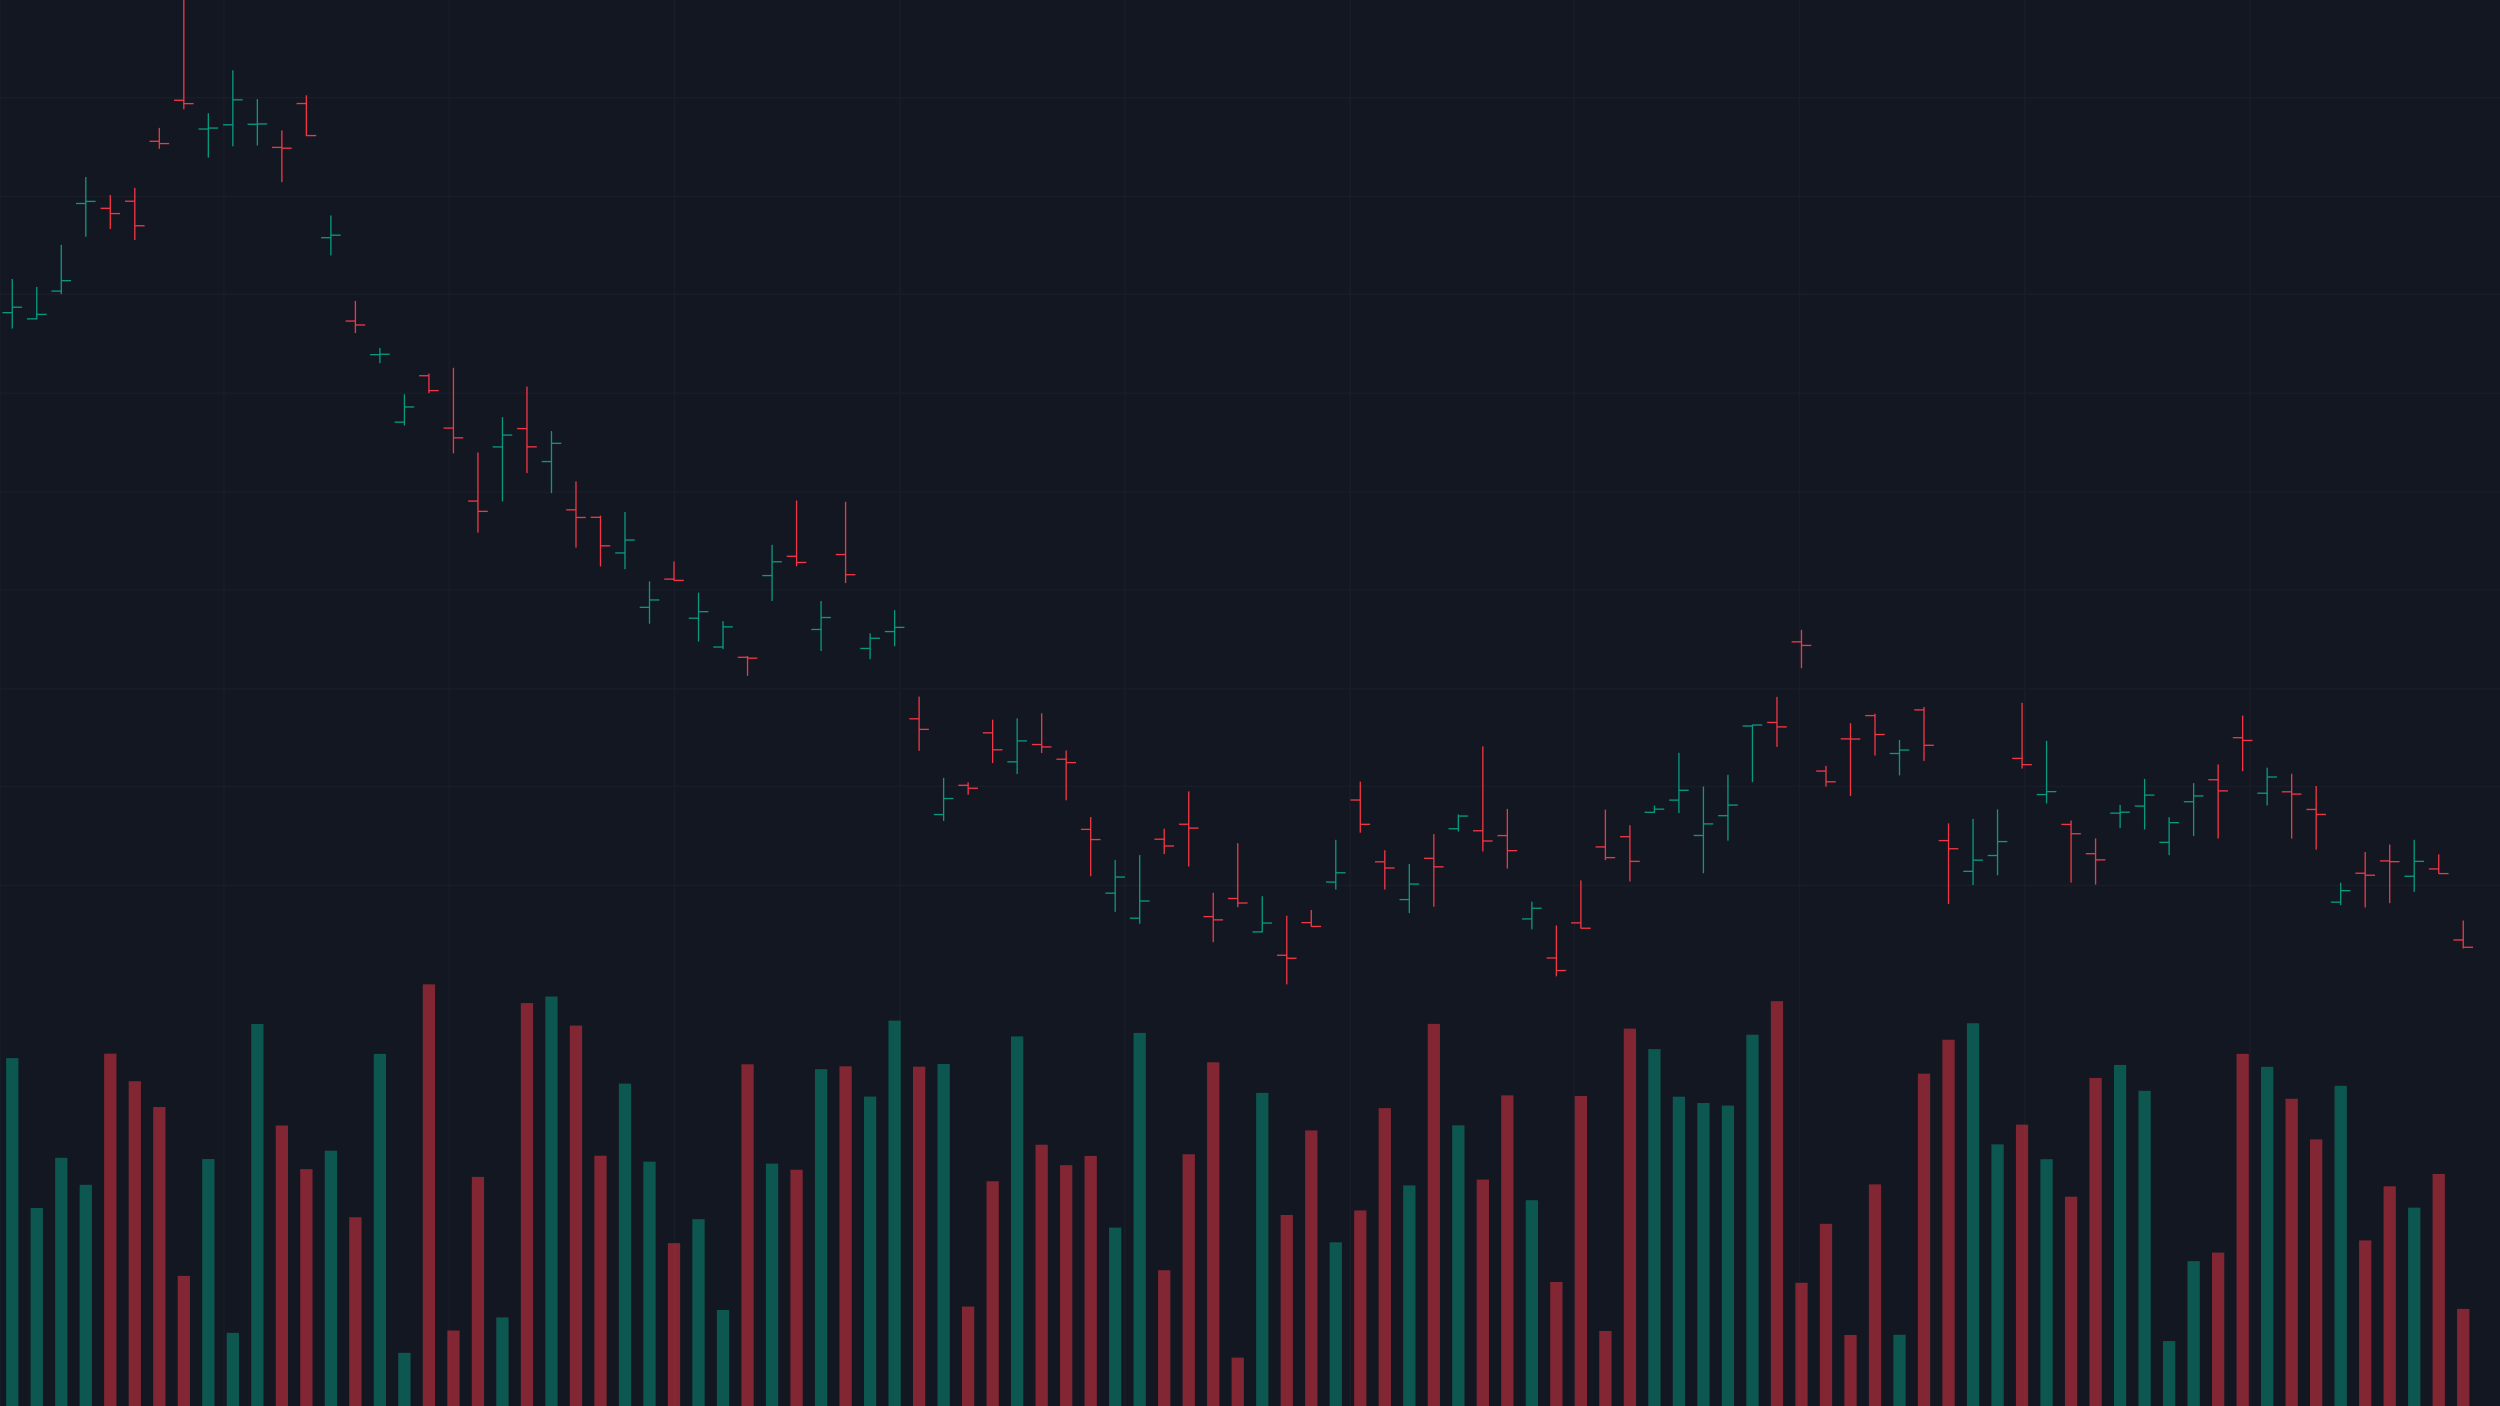 <?xml version="1.0" encoding="utf-8" ?>
<svg baseProfile="full" height="1080" version="1.1" width="1920" xmlns="http://www.w3.org/2000/svg" xmlns:ev="http://www.w3.org/2001/xml-events" xmlns:xlink="http://www.w3.org/1999/xlink"><defs /><rect fill="#131722" height="100%" width="100%" x="0" y="0" /><g id="grid" opacity="0.25" stroke="#2A2E39" stroke-width="1"><line x1="0" x2="1920" y1="75" y2="75" /><line x1="0" x2="1920" y1="151" y2="151" /><line x1="0" x2="1920" y1="226" y2="226" /><line x1="0" x2="1920" y1="302" y2="302" /><line x1="0" x2="1920" y1="378" y2="378" /><line x1="0" x2="1920" y1="453" y2="453" /><line x1="0" x2="1920" y1="529" y2="529" /><line x1="0" x2="1920" y1="604" y2="604" /><line x1="0" x2="1920" y1="680" y2="680" /><line x1="0" x2="0" y1="0" y2="1080" /><line x1="172" x2="172" y1="0" y2="1080" /><line x1="345" x2="345" y1="0" y2="1080" /><line x1="518" x2="518" y1="0" y2="1080" /><line x1="691" x2="691" y1="0" y2="1080" /><line x1="864" x2="864" y1="0" y2="1080" /><line x1="1037" x2="1037" y1="0" y2="1080" /><line x1="1209" x2="1209" y1="0" y2="1080" /><line x1="1382" x2="1382" y1="0" y2="1080" /><line x1="1555" x2="1555" y1="0" y2="1080" /><line x1="1728" x2="1728" y1="0" y2="1080" /></g><g id="ohlc_bars"><line stroke="#089981" stroke-width="1" x1="9.412" x2="9.412" y1="214.275" y2="252.327" /><line stroke="#089981" stroke-width="1" x1="1.882" x2="9.412" y1="240.127" y2="240.127" /><line stroke="#089981" stroke-width="1" x1="9.412" x2="16.941" y1="235.923" y2="235.923" /><line stroke="#089981" stroke-width="1" x1="28.235" x2="28.235" y1="220.387" y2="245.294" /><line stroke="#089981" stroke-width="1" x1="20.706" x2="28.235" y1="244.876" y2="244.876" /><line stroke="#089981" stroke-width="1" x1="28.235" x2="35.765" y1="241.451" y2="241.451" /><line stroke="#089981" stroke-width="1" x1="47.059" x2="47.059" y1="188.021" y2="225.922" /><line stroke="#089981" stroke-width="1" x1="39.529" x2="47.059" y1="223.576" y2="223.576" /><line stroke="#089981" stroke-width="1" x1="47.059" x2="54.588" y1="215.558" y2="215.558" /><line stroke="#089981" stroke-width="1" x1="65.882" x2="65.882" y1="135.928" y2="181.823" /><line stroke="#089981" stroke-width="1" x1="58.353" x2="65.882" y1="156.285" y2="156.285" /><line stroke="#089981" stroke-width="1" x1="65.882" x2="73.412" y1="154.673" y2="154.673" /><line stroke="#F23645" stroke-width="1" x1="84.706" x2="84.706" y1="149.701" y2="175.858" /><line stroke="#F23645" stroke-width="1" x1="77.176" x2="84.706" y1="159.996" y2="159.996" /><line stroke="#F23645" stroke-width="1" x1="84.706" x2="92.235" y1="164.034" y2="164.034" /><line stroke="#F23645" stroke-width="1" x1="103.529" x2="103.529" y1="144.273" y2="184.329" /><line stroke="#F23645" stroke-width="1" x1="96.0" x2="103.529" y1="154.543" y2="154.543" /><line stroke="#F23645" stroke-width="1" x1="103.529" x2="111.059" y1="173.394" y2="173.394" /><line stroke="#F23645" stroke-width="1" x1="122.353" x2="122.353" y1="98.223" y2="114.304" /><line stroke="#F23645" stroke-width="1" x1="114.824" x2="122.353" y1="108.518" y2="108.518" /><line stroke="#F23645" stroke-width="1" x1="122.353" x2="129.882" y1="110.262" y2="110.262" /><line stroke="#F23645" stroke-width="1" x1="141.176" x2="141.176" y1="0.0" y2="83.934" /><line stroke="#F23645" stroke-width="1" x1="133.647" x2="141.176" y1="77.009" y2="77.009" /><line stroke="#F23645" stroke-width="1" x1="141.176" x2="148.706" y1="79.583" y2="79.583" /><line stroke="#089981" stroke-width="1" x1="160.0" x2="160.0" y1="86.94" y2="121.058" /><line stroke="#089981" stroke-width="1" x1="152.471" x2="160.0" y1="99.095" y2="99.095" /><line stroke="#089981" stroke-width="1" x1="160.0" x2="167.529" y1="98.351" y2="98.351" /><line stroke="#089981" stroke-width="1" x1="178.824" x2="178.824" y1="53.964" y2="112.336" /><line stroke="#089981" stroke-width="1" x1="171.294" x2="178.824" y1="95.838" y2="95.838" /><line stroke="#089981" stroke-width="1" x1="178.824" x2="186.353" y1="76.661" y2="76.661" /><line stroke="#089981" stroke-width="1" x1="197.647" x2="197.647" y1="76.118" y2="111.713" /><line stroke="#089981" stroke-width="1" x1="190.118" x2="197.647" y1="95.452" y2="95.452" /><line stroke="#089981" stroke-width="1" x1="197.647" x2="205.176" y1="95.187" y2="95.187" /><line stroke="#F23645" stroke-width="1" x1="216.471" x2="216.471" y1="100.183" y2="139.9" /><line stroke="#F23645" stroke-width="1" x1="208.941" x2="216.471" y1="113.203" y2="113.203" /><line stroke="#F23645" stroke-width="1" x1="216.471" x2="224.0" y1="113.805" y2="113.805" /><line stroke="#F23645" stroke-width="1" x1="235.294" x2="235.294" y1="73.213" y2="104.552" /><line stroke="#F23645" stroke-width="1" x1="227.765" x2="235.294" y1="79.515" y2="79.515" /><line stroke="#F23645" stroke-width="1" x1="235.294" x2="242.824" y1="104.133" y2="104.133" /><line stroke="#089981" stroke-width="1" x1="254.118" x2="254.118" y1="165.448" y2="196.172" /><line stroke="#089981" stroke-width="1" x1="246.588" x2="254.118" y1="182.541" y2="182.541" /><line stroke="#089981" stroke-width="1" x1="254.118" x2="261.647" y1="180.619" y2="180.619" /><line stroke="#F23645" stroke-width="1" x1="272.941" x2="272.941" y1="231.114" y2="255.776" /><line stroke="#F23645" stroke-width="1" x1="265.412" x2="272.941" y1="246.561" y2="246.561" /><line stroke="#F23645" stroke-width="1" x1="272.941" x2="280.471" y1="249.575" y2="249.575" /><line stroke="#089981" stroke-width="1" x1="291.765" x2="291.765" y1="267.319" y2="278.879" /><line stroke="#089981" stroke-width="1" x1="284.235" x2="291.765" y1="272.4" y2="272.4" /><line stroke="#089981" stroke-width="1" x1="291.765" x2="299.294" y1="272.053" y2="272.053" /><line stroke="#089981" stroke-width="1" x1="310.588" x2="310.588" y1="302.841" y2="326.823" /><line stroke="#089981" stroke-width="1" x1="303.059" x2="310.588" y1="324.222" y2="324.222" /><line stroke="#089981" stroke-width="1" x1="310.588" x2="318.118" y1="312.542" y2="312.542" /><line stroke="#F23645" stroke-width="1" x1="329.412" x2="329.412" y1="286.922" y2="301.919" /><line stroke="#F23645" stroke-width="1" x1="321.882" x2="329.412" y1="288.558" y2="288.558" /><line stroke="#F23645" stroke-width="1" x1="329.412" x2="336.941" y1="299.98" y2="299.98" /><line stroke="#F23645" stroke-width="1" x1="348.235" x2="348.235" y1="282.499" y2="348.175" /><line stroke="#F23645" stroke-width="1" x1="340.706" x2="348.235" y1="328.764" y2="328.764" /><line stroke="#F23645" stroke-width="1" x1="348.235" x2="355.765" y1="336.279" y2="336.279" /><line stroke="#F23645" stroke-width="1" x1="367.059" x2="367.059" y1="347.509" y2="409.093" /><line stroke="#F23645" stroke-width="1" x1="359.529" x2="367.059" y1="384.832" y2="384.832" /><line stroke="#F23645" stroke-width="1" x1="367.059" x2="374.588" y1="392.738" y2="392.738" /><line stroke="#089981" stroke-width="1" x1="385.882" x2="385.882" y1="320.43" y2="385.058" /><line stroke="#089981" stroke-width="1" x1="378.353" x2="385.882" y1="343.235" y2="343.235" /><line stroke="#089981" stroke-width="1" x1="385.882" x2="393.412" y1="334.147" y2="334.147" /><line stroke="#F23645" stroke-width="1" x1="404.706" x2="404.706" y1="296.918" y2="363.281" /><line stroke="#F23645" stroke-width="1" x1="397.176" x2="404.706" y1="329.153" y2="329.153" /><line stroke="#F23645" stroke-width="1" x1="404.706" x2="412.235" y1="343.172" y2="343.172" /><line stroke="#089981" stroke-width="1" x1="423.529" x2="423.529" y1="331.04" y2="378.753" /><line stroke="#089981" stroke-width="1" x1="416" x2="423.529" y1="354.483" y2="354.483" /><line stroke="#089981" stroke-width="1" x1="423.529" x2="431.059" y1="340.473" y2="340.473" /><line stroke="#F23645" stroke-width="1" x1="442.353" x2="442.353" y1="369.798" y2="420.578" /><line stroke="#F23645" stroke-width="1" x1="434.824" x2="442.353" y1="391.564" y2="391.564" /><line stroke="#F23645" stroke-width="1" x1="442.353" x2="449.882" y1="397.429" y2="397.429" /><line stroke="#F23645" stroke-width="1" x1="461.176" x2="461.176" y1="396.015" y2="435.016" /><line stroke="#F23645" stroke-width="1" x1="453.647" x2="461.176" y1="397.3" y2="397.3" /><line stroke="#F23645" stroke-width="1" x1="461.176" x2="468.706" y1="419.192" y2="419.192" /><line stroke="#089981" stroke-width="1" x1="480.0" x2="480.0" y1="393.215" y2="437.132" /><line stroke="#089981" stroke-width="1" x1="472.471" x2="480.0" y1="424.657" y2="424.657" /><line stroke="#089981" stroke-width="1" x1="480.0" x2="487.529" y1="414.757" y2="414.757" /><line stroke="#089981" stroke-width="1" x1="498.824" x2="498.824" y1="446.472" y2="478.989" /><line stroke="#089981" stroke-width="1" x1="491.294" x2="498.824" y1="466.43" y2="466.43" /><line stroke="#089981" stroke-width="1" x1="498.824" x2="506.353" y1="460.77" y2="460.77" /><line stroke="#F23645" stroke-width="1" x1="517.647" x2="517.647" y1="431.171" y2="445.996" /><line stroke="#F23645" stroke-width="1" x1="510.118" x2="517.647" y1="444.755" y2="444.755" /><line stroke="#F23645" stroke-width="1" x1="517.647" x2="525.176" y1="445.751" y2="445.751" /><line stroke="#089981" stroke-width="1" x1="536.471" x2="536.471" y1="455.164" y2="492.729" /><line stroke="#089981" stroke-width="1" x1="528.941" x2="536.471" y1="474.794" y2="474.794" /><line stroke="#089981" stroke-width="1" x1="536.471" x2="544.0" y1="469.762" y2="469.762" /><line stroke="#089981" stroke-width="1" x1="555.294" x2="555.294" y1="477.097" y2="498.436" /><line stroke="#089981" stroke-width="1" x1="547.765" x2="555.294" y1="496.921" y2="496.921" /><line stroke="#089981" stroke-width="1" x1="555.294" x2="562.824" y1="481.423" y2="481.423" /><line stroke="#F23645" stroke-width="1" x1="574.118" x2="574.118" y1="503.881" y2="519.012" /><line stroke="#F23645" stroke-width="1" x1="566.588" x2="574.118" y1="504.792" y2="504.792" /><line stroke="#F23645" stroke-width="1" x1="574.118" x2="581.647" y1="505.477" y2="505.477" /><line stroke="#089981" stroke-width="1" x1="592.941" x2="592.941" y1="418.406" y2="461.537" /><line stroke="#089981" stroke-width="1" x1="585.412" x2="592.941" y1="442.047" y2="442.047" /><line stroke="#089981" stroke-width="1" x1="592.941" x2="600.471" y1="431.43" y2="431.43" /><line stroke="#F23645" stroke-width="1" x1="611.765" x2="611.765" y1="384.383" y2="434.909" /><line stroke="#F23645" stroke-width="1" x1="604.235" x2="611.765" y1="427.236" y2="427.236" /><line stroke="#F23645" stroke-width="1" x1="611.765" x2="619.294" y1="431.969" y2="431.969" /><line stroke="#089981" stroke-width="1" x1="630.588" x2="630.588" y1="461.582" y2="499.942" /><line stroke="#089981" stroke-width="1" x1="623.059" x2="630.588" y1="483.442" y2="483.442" /><line stroke="#089981" stroke-width="1" x1="630.588" x2="638.118" y1="474.253" y2="474.253" /><line stroke="#F23645" stroke-width="1" x1="649.412" x2="649.412" y1="385.401" y2="447.794" /><line stroke="#F23645" stroke-width="1" x1="641.882" x2="649.412" y1="425.88" y2="425.88" /><line stroke="#F23645" stroke-width="1" x1="649.412" x2="656.941" y1="441.37" y2="441.37" /><line stroke="#089981" stroke-width="1" x1="668.235" x2="668.235" y1="486.449" y2="506.257" /><line stroke="#089981" stroke-width="1" x1="660.706" x2="668.235" y1="498.003" y2="498.003" /><line stroke="#089981" stroke-width="1" x1="668.235" x2="675.765" y1="490.175" y2="490.175" /><line stroke="#089981" stroke-width="1" x1="687.059" x2="687.059" y1="468.598" y2="496.312" /><line stroke="#089981" stroke-width="1" x1="679.529" x2="687.059" y1="485.045" y2="485.045" /><line stroke="#089981" stroke-width="1" x1="687.059" x2="694.588" y1="481.826" y2="481.826" /><line stroke="#F23645" stroke-width="1" x1="705.882" x2="705.882" y1="534.997" y2="576.601" /><line stroke="#F23645" stroke-width="1" x1="698.353" x2="705.882" y1="552.036" y2="552.036" /><line stroke="#F23645" stroke-width="1" x1="705.882" x2="713.412" y1="560.166" y2="560.166" /><line stroke="#089981" stroke-width="1" x1="724.706" x2="724.706" y1="597.421" y2="630.435" /><line stroke="#089981" stroke-width="1" x1="717.176" x2="724.706" y1="625.564" y2="625.564" /><line stroke="#089981" stroke-width="1" x1="724.706" x2="732.235" y1="613.262" y2="613.262" /><line stroke="#F23645" stroke-width="1" x1="743.529" x2="743.529" y1="600.826" y2="610.289" /><line stroke="#F23645" stroke-width="1" x1="736.0" x2="743.529" y1="603.119" y2="603.119" /><line stroke="#F23645" stroke-width="1" x1="743.529" x2="751.059" y1="605.393" y2="605.393" /><line stroke="#F23645" stroke-width="1" x1="762.353" x2="762.353" y1="552.714" y2="586.004" /><line stroke="#F23645" stroke-width="1" x1="754.824" x2="762.353" y1="562.808" y2="562.808" /><line stroke="#F23645" stroke-width="1" x1="762.353" x2="769.882" y1="575.871" y2="575.871" /><line stroke="#089981" stroke-width="1" x1="781.176" x2="781.176" y1="551.716" y2="594.501" /><line stroke="#089981" stroke-width="1" x1="773.647" x2="781.176" y1="585.086" y2="585.086" /><line stroke="#089981" stroke-width="1" x1="781.176" x2="788.706" y1="569.021" y2="569.021" /><line stroke="#F23645" stroke-width="1" x1="800.0" x2="800.0" y1="547.807" y2="578.282" /><line stroke="#F23645" stroke-width="1" x1="792.471" x2="800.0" y1="571.799" y2="571.799" /><line stroke="#F23645" stroke-width="1" x1="800.0" x2="807.529" y1="573.644" y2="573.644" /><line stroke="#F23645" stroke-width="1" x1="818.824" x2="818.824" y1="576.398" y2="614.626" /><line stroke="#F23645" stroke-width="1" x1="811.294" x2="818.824" y1="583.084" y2="583.084" /><line stroke="#F23645" stroke-width="1" x1="818.824" x2="826.353" y1="585.681" y2="585.681" /><line stroke="#F23645" stroke-width="1" x1="837.647" x2="837.647" y1="627.48" y2="672.92" /><line stroke="#F23645" stroke-width="1" x1="830.118" x2="837.647" y1="636.973" y2="636.973" /><line stroke="#F23645" stroke-width="1" x1="837.647" x2="845.176" y1="644.787" y2="644.787" /><line stroke="#089981" stroke-width="1" x1="856.471" x2="856.471" y1="660.505" y2="700.286" /><line stroke="#089981" stroke-width="1" x1="848.941" x2="856.471" y1="685.926" y2="685.926" /><line stroke="#089981" stroke-width="1" x1="856.471" x2="864.0" y1="673.564" y2="673.564" /><line stroke="#089981" stroke-width="1" x1="875.294" x2="875.294" y1="656.69" y2="709.442" /><line stroke="#089981" stroke-width="1" x1="867.765" x2="875.294" y1="705.175" y2="705.175" /><line stroke="#089981" stroke-width="1" x1="875.294" x2="882.824" y1="691.978" y2="691.978" /><line stroke="#F23645" stroke-width="1" x1="894.118" x2="894.118" y1="636.407" y2="655.933" /><line stroke="#F23645" stroke-width="1" x1="886.588" x2="894.118" y1="644.502" y2="644.502" /><line stroke="#F23645" stroke-width="1" x1="894.118" x2="901.647" y1="649.718" y2="649.718" /><line stroke="#F23645" stroke-width="1" x1="912.941" x2="912.941" y1="607.811" y2="665.472" /><line stroke="#F23645" stroke-width="1" x1="905.412" x2="912.941" y1="633.014" y2="633.014" /><line stroke="#F23645" stroke-width="1" x1="912.941" x2="920.471" y1="635.982" y2="635.982" /><line stroke="#F23645" stroke-width="1" x1="931.765" x2="931.765" y1="685.612" y2="723.605" /><line stroke="#F23645" stroke-width="1" x1="924.235" x2="931.765" y1="703.958" y2="703.958" /><line stroke="#F23645" stroke-width="1" x1="931.765" x2="939.294" y1="706.462" y2="706.462" /><line stroke="#F23645" stroke-width="1" x1="950.588" x2="950.588" y1="647.626" y2="696.703" /><line stroke="#F23645" stroke-width="1" x1="943.059" x2="950.588" y1="690.044" y2="690.044" /><line stroke="#F23645" stroke-width="1" x1="950.588" x2="958.118" y1="693.506" y2="693.506" /><line stroke="#089981" stroke-width="1" x1="969.412" x2="969.412" y1="688.263" y2="716.077" /><line stroke="#089981" stroke-width="1" x1="961.882" x2="969.412" y1="715.697" y2="715.697" /><line stroke="#089981" stroke-width="1" x1="969.412" x2="976.941" y1="708.9" y2="708.9" /><line stroke="#F23645" stroke-width="1" x1="988.235" x2="988.235" y1="703.271" y2="756.0" /><line stroke="#F23645" stroke-width="1" x1="980.706" x2="988.235" y1="733.64" y2="733.64" /><line stroke="#F23645" stroke-width="1" x1="988.235" x2="995.765" y1="735.961" y2="735.961" /><line stroke="#F23645" stroke-width="1" x1="1007.059" x2="1007.059" y1="698.901" y2="711.879" /><line stroke="#F23645" stroke-width="1" x1="999.529" x2="1007.059" y1="708.58" y2="708.58" /><line stroke="#F23645" stroke-width="1" x1="1007.059" x2="1014.588" y1="711.509" y2="711.509" /><line stroke="#089981" stroke-width="1" x1="1025.882" x2="1025.882" y1="644.97" y2="683.202" /><line stroke="#089981" stroke-width="1" x1="1018.353" x2="1025.882" y1="677.432" y2="677.432" /><line stroke="#089981" stroke-width="1" x1="1025.882" x2="1033.412" y1="670.293" y2="670.293" /><line stroke="#F23645" stroke-width="1" x1="1044.706" x2="1044.706" y1="600.272" y2="639.514" /><line stroke="#F23645" stroke-width="1" x1="1037.176" x2="1044.706" y1="614.417" y2="614.417" /><line stroke="#F23645" stroke-width="1" x1="1044.706" x2="1052.235" y1="633.064" y2="633.064" /><line stroke="#F23645" stroke-width="1" x1="1063.529" x2="1063.529" y1="653.006" y2="683.148" /><line stroke="#F23645" stroke-width="1" x1="1056.0" x2="1063.529" y1="661.877" y2="661.877" /><line stroke="#F23645" stroke-width="1" x1="1063.529" x2="1071.059" y1="666.613" y2="666.613" /><line stroke="#089981" stroke-width="1" x1="1082.353" x2="1082.353" y1="663.49" y2="701.261" /><line stroke="#089981" stroke-width="1" x1="1074.824" x2="1082.353" y1="690.88" y2="690.88" /><line stroke="#089981" stroke-width="1" x1="1082.353" x2="1089.882" y1="678.974" y2="678.974" /><line stroke="#F23645" stroke-width="1" x1="1101.176" x2="1101.176" y1="640.642" y2="696.368" /><line stroke="#F23645" stroke-width="1" x1="1093.647" x2="1101.176" y1="659.169" y2="659.169" /><line stroke="#F23645" stroke-width="1" x1="1101.176" x2="1108.706" y1="665.731" y2="665.731" /><line stroke="#089981" stroke-width="1" x1="1120.0" x2="1120.0" y1="625.543" y2="638.647" /><line stroke="#089981" stroke-width="1" x1="1112.471" x2="1120.0" y1="636.473" y2="636.473" /><line stroke="#089981" stroke-width="1" x1="1120.0" x2="1127.529" y1="626.732" y2="626.732" /><line stroke="#F23645" stroke-width="1" x1="1138.824" x2="1138.824" y1="573.235" y2="653.918" /><line stroke="#F23645" stroke-width="1" x1="1131.294" x2="1138.824" y1="638.022" y2="638.022" /><line stroke="#F23645" stroke-width="1" x1="1138.824" x2="1146.353" y1="645.888" y2="645.888" /><line stroke="#F23645" stroke-width="1" x1="1157.647" x2="1157.647" y1="621.255" y2="667.105" /><line stroke="#F23645" stroke-width="1" x1="1150.118" x2="1157.647" y1="641.731" y2="641.731" /><line stroke="#F23645" stroke-width="1" x1="1157.647" x2="1165.176" y1="653.31" y2="653.31" /><line stroke="#089981" stroke-width="1" x1="1176.471" x2="1176.471" y1="692.489" y2="713.759" /><line stroke="#089981" stroke-width="1" x1="1168.941" x2="1176.471" y1="705.739" y2="705.739" /><line stroke="#089981" stroke-width="1" x1="1176.471" x2="1184.0" y1="697.537" y2="697.537" /><line stroke="#F23645" stroke-width="1" x1="1195.294" x2="1195.294" y1="710.788" y2="749.837" /><line stroke="#F23645" stroke-width="1" x1="1187.765" x2="1195.294" y1="735.729" y2="735.729" /><line stroke="#F23645" stroke-width="1" x1="1195.294" x2="1202.824" y1="745.357" y2="745.357" /><line stroke="#F23645" stroke-width="1" x1="1214.118" x2="1214.118" y1="676.121" y2="713.127" /><line stroke="#F23645" stroke-width="1" x1="1206.588" x2="1214.118" y1="708.75" y2="708.75" /><line stroke="#F23645" stroke-width="1" x1="1214.118" x2="1221.647" y1="712.875" y2="712.875" /><line stroke="#F23645" stroke-width="1" x1="1232.941" x2="1232.941" y1="621.856" y2="660.61" /><line stroke="#F23645" stroke-width="1" x1="1225.412" x2="1232.941" y1="650.442" y2="650.442" /><line stroke="#F23645" stroke-width="1" x1="1232.941" x2="1240.471" y1="658.658" y2="658.658" /><line stroke="#F23645" stroke-width="1" x1="1251.765" x2="1251.765" y1="633.784" y2="676.988" /><line stroke="#F23645" stroke-width="1" x1="1244.235" x2="1251.765" y1="642.58" y2="642.58" /><line stroke="#F23645" stroke-width="1" x1="1251.765" x2="1259.294" y1="661.537" y2="661.537" /><line stroke="#089981" stroke-width="1" x1="1270.588" x2="1270.588" y1="618.806" y2="624.361" /><line stroke="#089981" stroke-width="1" x1="1263.059" x2="1270.588" y1="623.871" y2="623.871" /><line stroke="#089981" stroke-width="1" x1="1270.588" x2="1278.118" y1="621.419" y2="621.419" /><line stroke="#089981" stroke-width="1" x1="1289.412" x2="1289.412" y1="578.154" y2="624.449" /><line stroke="#089981" stroke-width="1" x1="1281.882" x2="1289.412" y1="614.495" y2="614.495" /><line stroke="#089981" stroke-width="1" x1="1289.412" x2="1296.941" y1="606.962" y2="606.962" /><line stroke="#089981" stroke-width="1" x1="1308.235" x2="1308.235" y1="604.051" y2="670.647" /><line stroke="#089981" stroke-width="1" x1="1300.706" x2="1308.235" y1="641.641" y2="641.641" /><line stroke="#089981" stroke-width="1" x1="1308.235" x2="1315.765" y1="632.752" y2="632.752" /><line stroke="#089981" stroke-width="1" x1="1327.059" x2="1327.059" y1="595.055" y2="645.632" /><line stroke="#089981" stroke-width="1" x1="1319.529" x2="1327.059" y1="626.458" y2="626.458" /><line stroke="#089981" stroke-width="1" x1="1327.059" x2="1334.588" y1="618.304" y2="618.304" /><line stroke="#089981" stroke-width="1" x1="1345.882" x2="1345.882" y1="556.615" y2="600.628" /><line stroke="#089981" stroke-width="1" x1="1338.353" x2="1345.882" y1="557.59" y2="557.59" /><line stroke="#089981" stroke-width="1" x1="1345.882" x2="1353.412" y1="556.819" y2="556.819" /><line stroke="#F23645" stroke-width="1" x1="1364.706" x2="1364.706" y1="535.223" y2="573.589" /><line stroke="#F23645" stroke-width="1" x1="1357.176" x2="1364.706" y1="554.842" y2="554.842" /><line stroke="#F23645" stroke-width="1" x1="1364.706" x2="1372.235" y1="558.251" y2="558.251" /><line stroke="#F23645" stroke-width="1" x1="1383.529" x2="1383.529" y1="483.701" y2="513.139" /><line stroke="#F23645" stroke-width="1" x1="1376.0" x2="1383.529" y1="492.937" y2="492.937" /><line stroke="#F23645" stroke-width="1" x1="1383.529" x2="1391.059" y1="495.703" y2="495.703" /><line stroke="#F23645" stroke-width="1" x1="1402.353" x2="1402.353" y1="588.185" y2="604.095" /><line stroke="#F23645" stroke-width="1" x1="1394.824" x2="1402.353" y1="592.164" y2="592.164" /><line stroke="#F23645" stroke-width="1" x1="1402.353" x2="1409.882" y1="600.43" y2="600.43" /><line stroke="#F23645" stroke-width="1" x1="1421.176" x2="1421.176" y1="555.447" y2="611.344" /><line stroke="#F23645" stroke-width="1" x1="1413.647" x2="1421.176" y1="567.444" y2="567.444" /><line stroke="#F23645" stroke-width="1" x1="1421.176" x2="1428.706" y1="567.574" y2="567.574" /><line stroke="#F23645" stroke-width="1" x1="1440.0" x2="1440.0" y1="548.172" y2="580.25" /><line stroke="#F23645" stroke-width="1" x1="1432.471" x2="1440.0" y1="549.567" y2="549.567" /><line stroke="#F23645" stroke-width="1" x1="1440.0" x2="1447.529" y1="564.094" y2="564.094" /><line stroke="#089981" stroke-width="1" x1="1458.824" x2="1458.824" y1="568.345" y2="595.477" /><line stroke="#089981" stroke-width="1" x1="1451.294" x2="1458.824" y1="578.692" y2="578.692" /><line stroke="#089981" stroke-width="1" x1="1458.824" x2="1466.353" y1="576.047" y2="576.047" /><line stroke="#F23645" stroke-width="1" x1="1477.647" x2="1477.647" y1="542.924" y2="584.36" /><line stroke="#F23645" stroke-width="1" x1="1470.118" x2="1477.647" y1="545.193" y2="545.193" /><line stroke="#F23645" stroke-width="1" x1="1477.647" x2="1485.176" y1="572.379" y2="572.379" /><line stroke="#F23645" stroke-width="1" x1="1496.471" x2="1496.471" y1="632.347" y2="694.288" /><line stroke="#F23645" stroke-width="1" x1="1488.941" x2="1496.471" y1="645.582" y2="645.582" /><line stroke="#F23645" stroke-width="1" x1="1496.471" x2="1504.0" y1="651.835" y2="651.835" /><line stroke="#089981" stroke-width="1" x1="1515.294" x2="1515.294" y1="628.915" y2="679.692" /><line stroke="#089981" stroke-width="1" x1="1507.765" x2="1515.294" y1="669.183" y2="669.183" /><line stroke="#089981" stroke-width="1" x1="1515.294" x2="1522.824" y1="660.616" y2="660.616" /><line stroke="#089981" stroke-width="1" x1="1534.118" x2="1534.118" y1="621.599" y2="672.217" /><line stroke="#089981" stroke-width="1" x1="1526.588" x2="1534.118" y1="657.043" y2="657.043" /><line stroke="#089981" stroke-width="1" x1="1534.118" x2="1541.647" y1="646.34" y2="646.34" /><line stroke="#F23645" stroke-width="1" x1="1552.941" x2="1552.941" y1="539.802" y2="590.266" /><line stroke="#F23645" stroke-width="1" x1="1545.412" x2="1552.941" y1="582.438" y2="582.438" /><line stroke="#F23645" stroke-width="1" x1="1552.941" x2="1560.471" y1="587.26" y2="587.26" /><line stroke="#089981" stroke-width="1" x1="1571.765" x2="1571.765" y1="568.959" y2="617.042" /><line stroke="#089981" stroke-width="1" x1="1564.235" x2="1571.765" y1="610.211" y2="610.211" /><line stroke="#089981" stroke-width="1" x1="1571.765" x2="1579.294" y1="607.978" y2="607.978" /><line stroke="#F23645" stroke-width="1" x1="1590.588" x2="1590.588" y1="630.129" y2="677.8" /><line stroke="#F23645" stroke-width="1" x1="1583.059" x2="1590.588" y1="633.163" y2="633.163" /><line stroke="#F23645" stroke-width="1" x1="1590.588" x2="1598.118" y1="640.299" y2="640.299" /><line stroke="#F23645" stroke-width="1" x1="1609.412" x2="1609.412" y1="643.868" y2="679.354" /><line stroke="#F23645" stroke-width="1" x1="1601.882" x2="1609.412" y1="655.628" y2="655.628" /><line stroke="#F23645" stroke-width="1" x1="1609.412" x2="1616.941" y1="660.357" y2="660.357" /><line stroke="#089981" stroke-width="1" x1="1628.235" x2="1628.235" y1="618.146" y2="636.022" /><line stroke="#089981" stroke-width="1" x1="1620.706" x2="1628.235" y1="624.491" y2="624.491" /><line stroke="#089981" stroke-width="1" x1="1628.235" x2="1635.765" y1="623.763" y2="623.763" /><line stroke="#089981" stroke-width="1" x1="1647.059" x2="1647.059" y1="598.174" y2="637.041" /><line stroke="#089981" stroke-width="1" x1="1639.529" x2="1647.059" y1="619.083" y2="619.083" /><line stroke="#089981" stroke-width="1" x1="1647.059" x2="1654.588" y1="610.62" y2="610.62" /><line stroke="#089981" stroke-width="1" x1="1665.882" x2="1665.882" y1="627.638" y2="656.77" /><line stroke="#089981" stroke-width="1" x1="1658.353" x2="1665.882" y1="646.938" y2="646.938" /><line stroke="#089981" stroke-width="1" x1="1665.882" x2="1673.412" y1="631.798" y2="631.798" /><line stroke="#089981" stroke-width="1" x1="1684.706" x2="1684.706" y1="601.426" y2="642.131" /><line stroke="#089981" stroke-width="1" x1="1677.176" x2="1684.706" y1="615.742" y2="615.742" /><line stroke="#089981" stroke-width="1" x1="1684.706" x2="1692.235" y1="611.28" y2="611.28" /><line stroke="#F23645" stroke-width="1" x1="1703.529" x2="1703.529" y1="587.06" y2="644.006" /><line stroke="#F23645" stroke-width="1" x1="1696.0" x2="1703.529" y1="598.84" y2="598.84" /><line stroke="#F23645" stroke-width="1" x1="1703.529" x2="1711.059" y1="607.399" y2="607.399" /><line stroke="#F23645" stroke-width="1" x1="1722.353" x2="1722.353" y1="549.554" y2="592.251" /><line stroke="#F23645" stroke-width="1" x1="1714.824" x2="1722.353" y1="566.536" y2="566.536" /><line stroke="#F23645" stroke-width="1" x1="1722.353" x2="1729.882" y1="568.676" y2="568.676" /><line stroke="#089981" stroke-width="1" x1="1741.176" x2="1741.176" y1="589.605" y2="618.57" /><line stroke="#089981" stroke-width="1" x1="1733.647" x2="1741.176" y1="609.192" y2="609.192" /><line stroke="#089981" stroke-width="1" x1="1741.176" x2="1748.706" y1="596.742" y2="596.742" /><line stroke="#F23645" stroke-width="1" x1="1760.0" x2="1760.0" y1="594.26" y2="644.083" /><line stroke="#F23645" stroke-width="1" x1="1752.471" x2="1760.0" y1="608.11" y2="608.11" /><line stroke="#F23645" stroke-width="1" x1="1760.0" x2="1767.529" y1="609.84" y2="609.84" /><line stroke="#F23645" stroke-width="1" x1="1778.824" x2="1778.824" y1="603.683" y2="652.577" /><line stroke="#F23645" stroke-width="1" x1="1771.294" x2="1778.824" y1="621.664" y2="621.664" /><line stroke="#F23645" stroke-width="1" x1="1778.824" x2="1786.353" y1="625.515" y2="625.515" /><line stroke="#089981" stroke-width="1" x1="1797.647" x2="1797.647" y1="677.879" y2="695.144" /><line stroke="#089981" stroke-width="1" x1="1790.118" x2="1797.647" y1="692.855" y2="692.855" /><line stroke="#089981" stroke-width="1" x1="1797.647" x2="1805.176" y1="684.021" y2="684.021" /><line stroke="#F23645" stroke-width="1" x1="1816.471" x2="1816.471" y1="654.4" y2="696.925" /><line stroke="#F23645" stroke-width="1" x1="1808.941" x2="1816.471" y1="670.647" y2="670.647" /><line stroke="#F23645" stroke-width="1" x1="1816.471" x2="1824.0" y1="672.184" y2="672.184" /><line stroke="#F23645" stroke-width="1" x1="1835.294" x2="1835.294" y1="648.581" y2="693.617" /><line stroke="#F23645" stroke-width="1" x1="1827.765" x2="1835.294" y1="661.166" y2="661.166" /><line stroke="#F23645" stroke-width="1" x1="1835.294" x2="1842.824" y1="661.748" y2="661.748" /><line stroke="#089981" stroke-width="1" x1="1854.118" x2="1854.118" y1="644.973" y2="684.947" /><line stroke="#089981" stroke-width="1" x1="1846.588" x2="1854.118" y1="672.966" y2="672.966" /><line stroke="#089981" stroke-width="1" x1="1854.118" x2="1861.647" y1="661.543" y2="661.543" /><line stroke="#F23645" stroke-width="1" x1="1872.941" x2="1872.941" y1="656.148" y2="671.026" /><line stroke="#F23645" stroke-width="1" x1="1865.412" x2="1872.941" y1="667.345" y2="667.345" /><line stroke="#F23645" stroke-width="1" x1="1872.941" x2="1880.471" y1="670.921" y2="670.921" /><line stroke="#F23645" stroke-width="1" x1="1891.765" x2="1891.765" y1="706.961" y2="728.442" /><line stroke="#F23645" stroke-width="1" x1="1884.235" x2="1891.765" y1="721.898" y2="721.898" /><line stroke="#F23645" stroke-width="1" x1="1891.765" x2="1899.294" y1="727.503" y2="727.503" /></g><g id="volume"><rect fill="#089981" height="267.345" opacity="0.5" width="9.412" x="4.706" y="812.655" /><rect fill="#089981" height="152.262" opacity="0.5" width="9.412" x="23.529" y="927.738" /><rect fill="#089981" height="190.787" opacity="0.5" width="9.412" x="42.353" y="889.213" /><rect fill="#089981" height="170.063" opacity="0.5" width="9.412" x="61.176" y="909.937" /><rect fill="#F23645" height="270.794" opacity="0.5" width="9.412" x="80.0" y="809.206" /><rect fill="#F23645" height="249.61" opacity="0.5" width="9.412" x="98.824" y="830.39" /><rect fill="#F23645" height="229.805" opacity="0.5" width="9.412" x="117.647" y="850.195" /><rect fill="#F23645" height="100.107" opacity="0.5" width="9.412" x="136.471" y="979.893" /><rect fill="#089981" height="189.835" opacity="0.5" width="9.412" x="155.294" y="890.165" /><rect fill="#089981" height="56.359" opacity="0.5" width="9.412" x="174.118" y="1023.641" /><rect fill="#089981" height="293.587" opacity="0.5" width="9.412" x="192.941" y="786.413" /><rect fill="#F23645" height="215.617" opacity="0.5" width="9.412" x="211.765" y="864.383" /><rect fill="#F23645" height="182.084" opacity="0.5" width="9.412" x="230.588" y="897.916" /><rect fill="#089981" height="196.272" opacity="0.5" width="9.412" x="249.412" y="883.728" /><rect fill="#F23645" height="145.135" opacity="0.5" width="9.412" x="268.235" y="934.865" /><rect fill="#089981" height="270.597" opacity="0.5" width="9.412" x="287.059" y="809.403" /><rect fill="#089981" height="41.021" opacity="0.5" width="9.412" x="305.882" y="1038.979" /><rect fill="#F23645" height="324.0" opacity="0.5" width="9.412" x="324.706" y="756.0" /><rect fill="#F23645" height="58.133" opacity="0.5" width="9.412" x="343.529" y="1021.867" /><rect fill="#F23645" height="176.139" opacity="0.5" width="9.412" x="362.353" y="903.861" /><rect fill="#089981" height="68.216" opacity="0.5" width="9.412" x="381.176" y="1011.784" /><rect fill="#F23645" height="309.615" opacity="0.5" width="9.412" x="400.0" y="770.385" /><rect fill="#089981" height="314.64" opacity="0.5" width="9.412" x="418.824" y="765.36" /><rect fill="#F23645" height="292.339" opacity="0.5" width="9.412" x="437.647" y="787.661" /><rect fill="#F23645" height="192.397" opacity="0.5" width="9.412" x="456.471" y="887.603" /><rect fill="#089981" height="247.771" opacity="0.5" width="9.412" x="475.294" y="832.229" /><rect fill="#089981" height="187.831" opacity="0.5" width="9.412" x="494.118" y="892.169" /><rect fill="#F23645" height="125.265" opacity="0.5" width="9.412" x="512.941" y="954.735" /><rect fill="#089981" height="143.657" opacity="0.5" width="9.412" x="531.765" y="936.343" /><rect fill="#089981" height="73.963" opacity="0.5" width="9.412" x="550.588" y="1006.037" /><rect fill="#F23645" height="262.616" opacity="0.5" width="9.412" x="569.412" y="817.384" /><rect fill="#089981" height="186.321" opacity="0.5" width="9.412" x="588.235" y="893.679" /><rect fill="#F23645" height="181.624" opacity="0.5" width="9.412" x="607.059" y="898.376" /><rect fill="#089981" height="258.839" opacity="0.5" width="9.412" x="625.882" y="821.161" /><rect fill="#F23645" height="261.072" opacity="0.5" width="9.412" x="644.706" y="818.928" /><rect fill="#089981" height="237.819" opacity="0.5" width="9.412" x="663.529" y="842.181" /><rect fill="#089981" height="296.149" opacity="0.5" width="9.412" x="682.353" y="783.851" /><rect fill="#F23645" height="260.809" opacity="0.5" width="9.412" x="701.176" y="819.191" /><rect fill="#089981" height="262.813" opacity="0.5" width="9.412" x="720.0" y="817.187" /><rect fill="#F23645" height="76.558" opacity="0.5" width="9.412" x="738.824" y="1003.442" /><rect fill="#F23645" height="172.789" opacity="0.5" width="9.412" x="757.647" y="907.211" /><rect fill="#089981" height="284.03" opacity="0.5" width="9.412" x="776.471" y="795.97" /><rect fill="#F23645" height="200.837" opacity="0.5" width="9.412" x="795.294" y="879.163" /><rect fill="#F23645" height="185.138" opacity="0.5" width="9.412" x="814.118" y="894.862" /><rect fill="#F23645" height="192.265" opacity="0.5" width="9.412" x="832.941" y="887.735" /><rect fill="#089981" height="137.187" opacity="0.5" width="9.412" x="851.765" y="942.813" /><rect fill="#089981" height="286.723" opacity="0.5" width="9.412" x="870.588" y="793.277" /><rect fill="#F23645" height="104.442" opacity="0.5" width="9.412" x="889.412" y="975.558" /><rect fill="#F23645" height="193.513" opacity="0.5" width="9.412" x="908.235" y="886.487" /><rect fill="#F23645" height="264.159" opacity="0.5" width="9.412" x="927.059" y="815.841" /><rect fill="#F23645" height="37.343" opacity="0.5" width="9.412" x="945.882" y="1042.657" /><rect fill="#089981" height="240.643" opacity="0.5" width="9.412" x="964.706" y="839.357" /><rect fill="#F23645" height="146.876" opacity="0.5" width="9.412" x="983.529" y="933.124" /><rect fill="#F23645" height="211.807" opacity="0.5" width="9.412" x="1002.353" y="868.193" /><rect fill="#089981" height="125.856" opacity="0.5" width="9.412" x="1021.176" y="954.144" /><rect fill="#F23645" height="150.39" opacity="0.5" width="9.412" x="1040.0" y="929.61" /><rect fill="#F23645" height="228.951" opacity="0.5" width="9.412" x="1058.824" y="851.049" /><rect fill="#089981" height="169.603" opacity="0.5" width="9.412" x="1077.647" y="910.397" /><rect fill="#F23645" height="293.653" opacity="0.5" width="9.412" x="1096.471" y="786.347" /><rect fill="#089981" height="215.748" opacity="0.5" width="9.412" x="1115.294" y="864.252" /><rect fill="#F23645" height="174.07" opacity="0.5" width="9.412" x="1134.118" y="905.93" /><rect fill="#F23645" height="238.739" opacity="0.5" width="9.412" x="1152.941" y="841.261" /><rect fill="#089981" height="158.239" opacity="0.5" width="9.412" x="1171.765" y="921.761" /><rect fill="#F23645" height="95.443" opacity="0.5" width="9.412" x="1190.588" y="984.557" /><rect fill="#F23645" height="238.246" opacity="0.5" width="9.412" x="1209.412" y="841.754" /><rect fill="#F23645" height="57.804" opacity="0.5" width="9.412" x="1228.235" y="1022.196" /><rect fill="#F23645" height="290.007" opacity="0.5" width="9.412" x="1247.059" y="789.993" /><rect fill="#089981" height="274.242" opacity="0.5" width="9.412" x="1265.882" y="805.758" /><rect fill="#089981" height="237.72" opacity="0.5" width="9.412" x="1284.706" y="842.28" /><rect fill="#089981" height="232.86" opacity="0.5" width="9.412" x="1303.529" y="847.14" /><rect fill="#089981" height="230.922" opacity="0.5" width="9.412" x="1322.353" y="849.078" /><rect fill="#089981" height="285.31" opacity="0.5" width="9.412" x="1341.176" y="794.69" /><rect fill="#F23645" height="311.093" opacity="0.5" width="9.412" x="1360.0" y="768.907" /><rect fill="#F23645" height="94.819" opacity="0.5" width="9.412" x="1378.824" y="985.181" /><rect fill="#F23645" height="140.11" opacity="0.5" width="9.412" x="1397.647" y="939.89" /><rect fill="#F23645" height="54.717" opacity="0.5" width="9.412" x="1416.471" y="1025.283" /><rect fill="#F23645" height="170.391" opacity="0.5" width="9.412" x="1435.294" y="909.609" /><rect fill="#089981" height="54.881" opacity="0.5" width="9.412" x="1454.118" y="1025.119" /><rect fill="#F23645" height="255.423" opacity="0.5" width="9.412" x="1472.941" y="824.577" /><rect fill="#F23645" height="281.468" opacity="0.5" width="9.412" x="1491.765" y="798.532" /><rect fill="#089981" height="294.145" opacity="0.5" width="9.412" x="1510.588" y="785.855" /><rect fill="#089981" height="201.133" opacity="0.5" width="9.412" x="1529.412" y="878.867" /><rect fill="#F23645" height="216.274" opacity="0.5" width="9.412" x="1548.235" y="863.726" /><rect fill="#089981" height="189.736" opacity="0.5" width="9.412" x="1567.059" y="890.264" /><rect fill="#F23645" height="160.933" opacity="0.5" width="9.412" x="1585.882" y="919.067" /><rect fill="#F23645" height="252.139" opacity="0.5" width="9.412" x="1604.706" y="827.861" /><rect fill="#089981" height="262.123" opacity="0.5" width="9.412" x="1623.529" y="817.877" /><rect fill="#089981" height="242.253" opacity="0.5" width="9.412" x="1642.353" y="837.747" /><rect fill="#089981" height="50.02" opacity="0.5" width="9.412" x="1661.176" y="1029.98" /><rect fill="#089981" height="111.438" opacity="0.5" width="9.412" x="1680.0" y="968.562" /><rect fill="#F23645" height="118.006" opacity="0.5" width="9.412" x="1698.824" y="961.994" /><rect fill="#F23645" height="270.629" opacity="0.5" width="9.412" x="1717.647" y="809.371" /><rect fill="#089981" height="260.678" opacity="0.5" width="9.412" x="1736.471" y="819.322" /><rect fill="#F23645" height="236.144" opacity="0.5" width="9.412" x="1755.294" y="843.856" /><rect fill="#F23645" height="204.943" opacity="0.5" width="9.412" x="1774.118" y="875.057" /><rect fill="#089981" height="246.095" opacity="0.5" width="9.412" x="1792.941" y="833.905" /><rect fill="#F23645" height="127.367" opacity="0.5" width="9.412" x="1811.765" y="952.633" /><rect fill="#F23645" height="168.914" opacity="0.5" width="9.412" x="1830.588" y="911.086" /><rect fill="#089981" height="152.525" opacity="0.5" width="9.412" x="1849.412" y="927.475" /><rect fill="#F23645" height="178.405" opacity="0.5" width="9.412" x="1868.235" y="901.595" /><rect fill="#F23645" height="74.752" opacity="0.5" width="9.412" x="1887.059" y="1005.248" /></g></svg>
